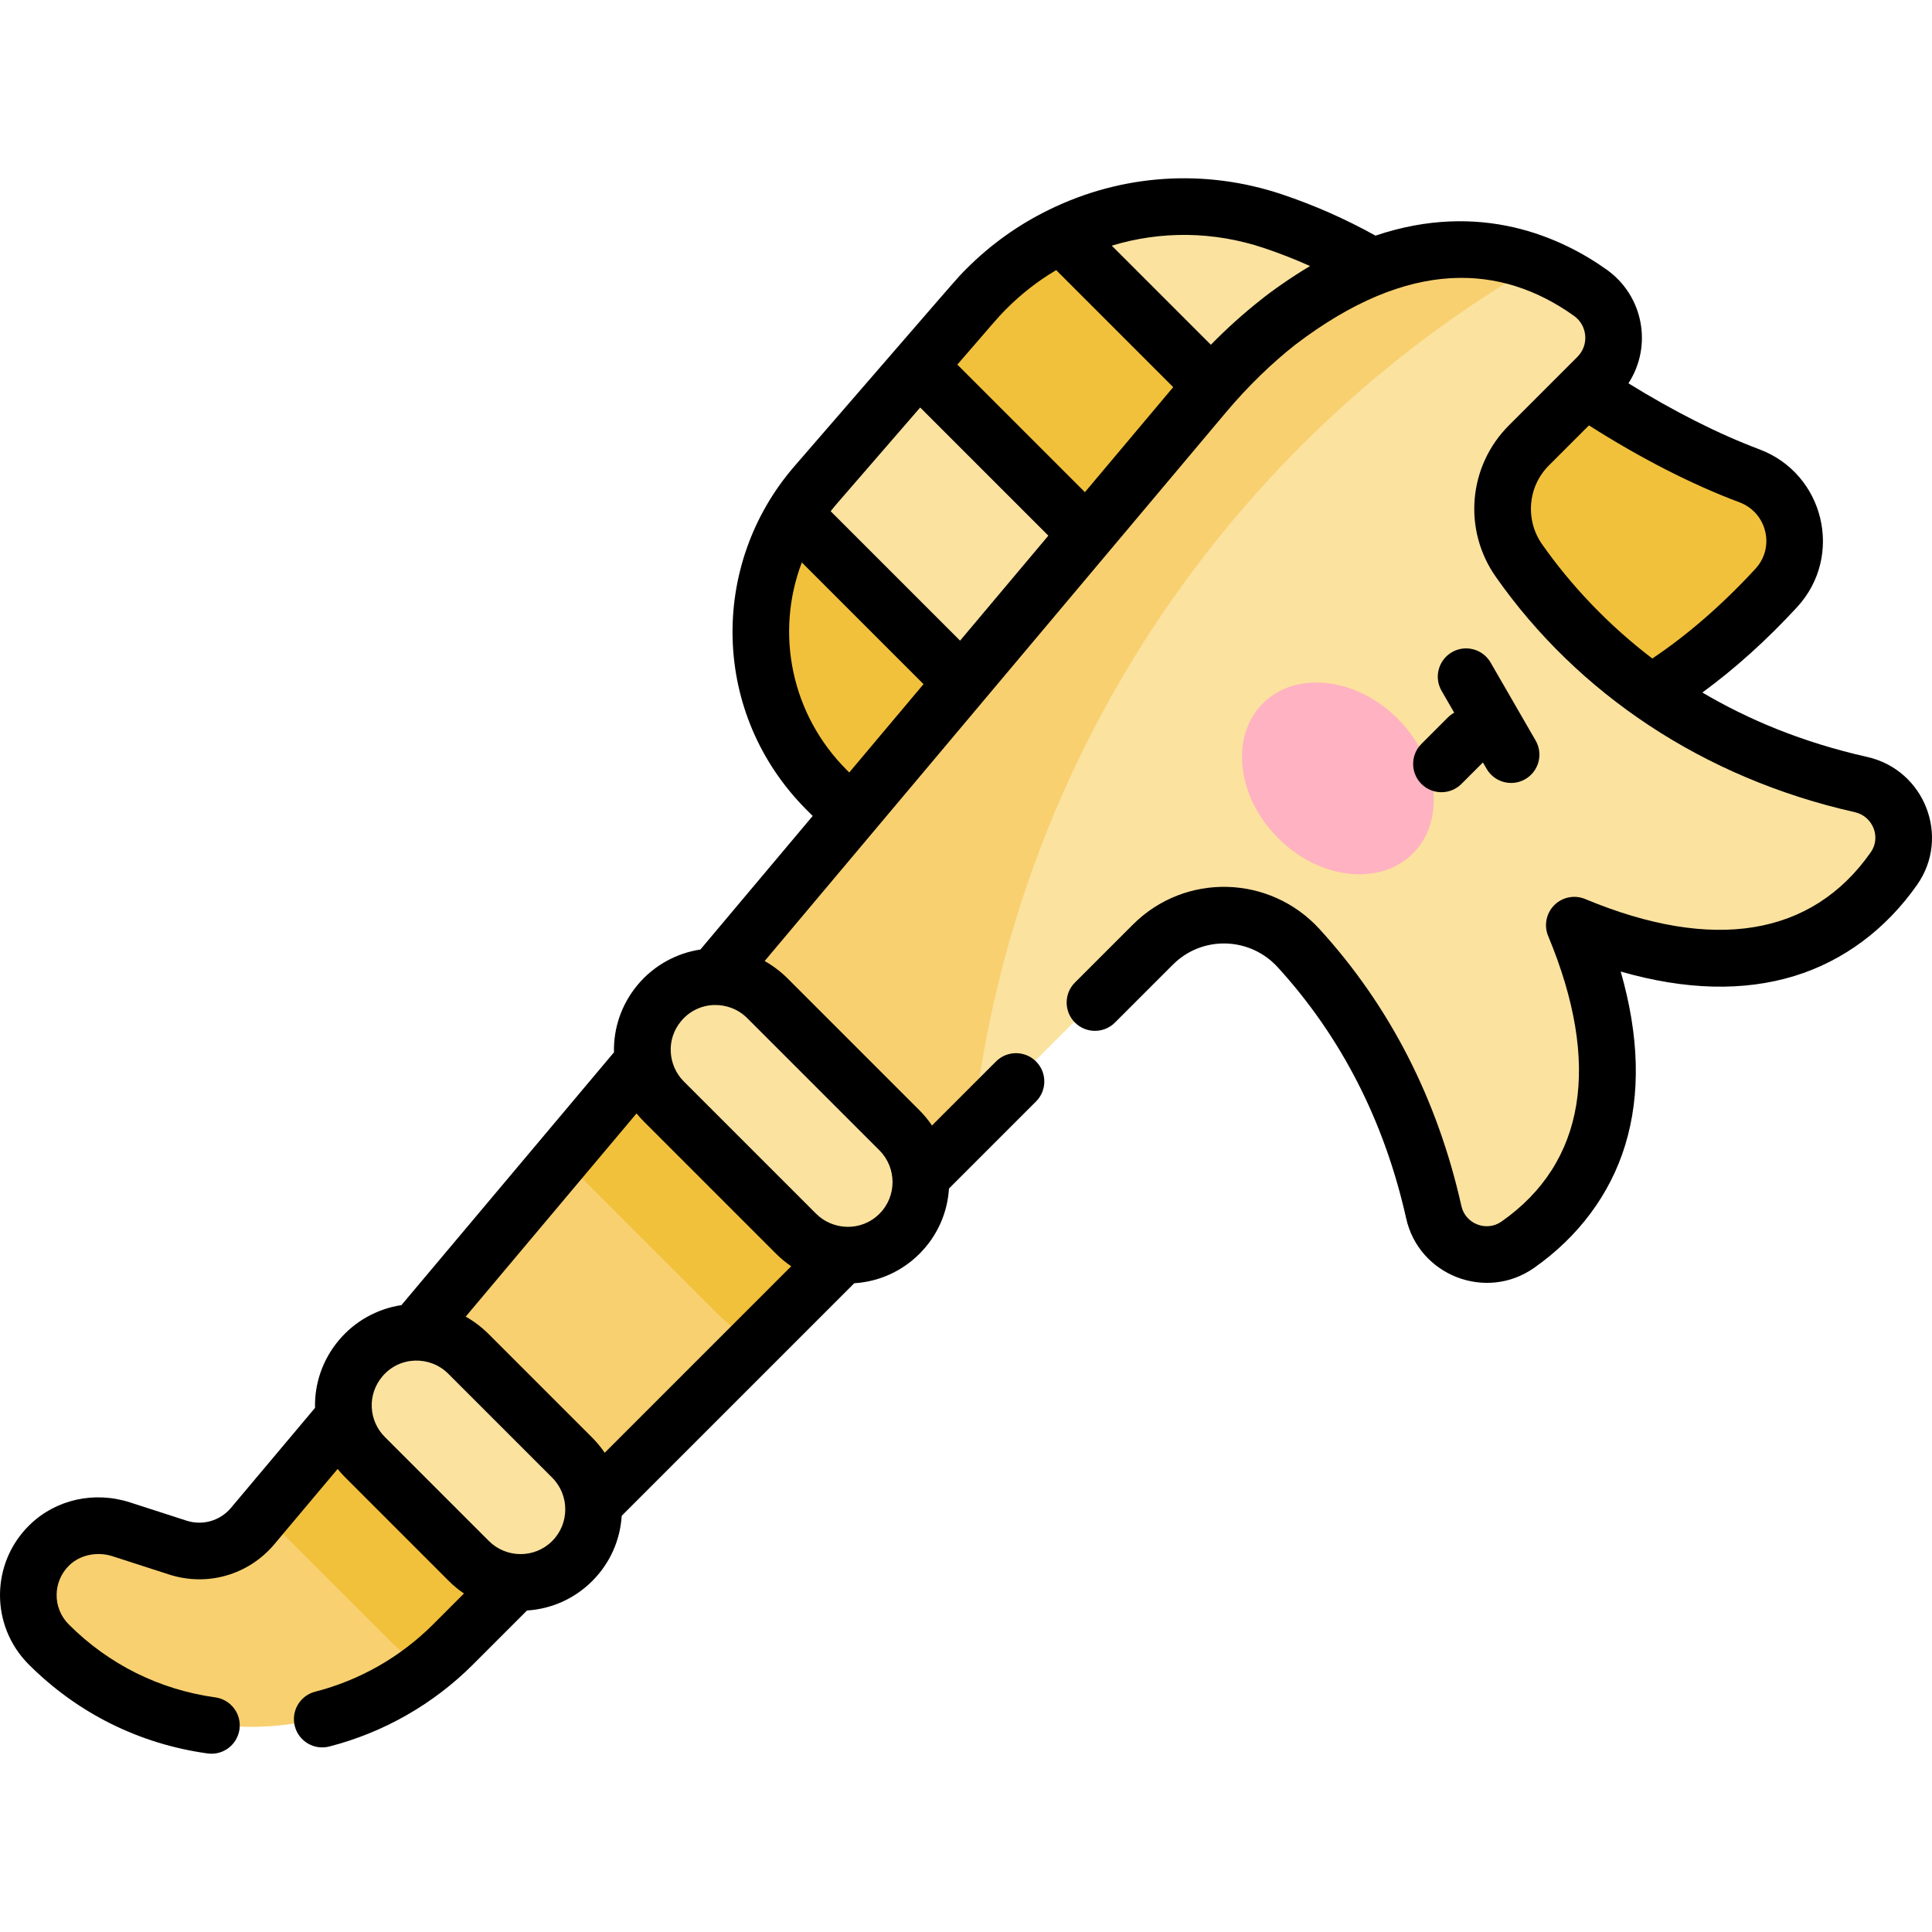 <svg id="Capa_1" enable-background="new 0 0 512 512" height="512" viewBox="0 0 512 512" width="512" xmlns="http://www.w3.org/2000/svg"><g><g><path d="m355.421 136.121-54.845-18.622-19.32-55.542c17.139-8.404 37.238-10.029 56.064-3.731 20.519 6.867 39.161 18.399 54.459 33.696z" fill="#fbe29f"/><path d="m290.026 215.601-54.32-22.167-25.296-57.449c1.673-2.743 3.603-5.377 5.77-7.882l27.284-31.496 57.113 20.891 22.144 58.366z" fill="#fbe29f"/><g fill="#f2c13b"><path d="m322.72 175.864-79.257-79.257 14.41-16.645c1.172-1.348 2.377-2.648 3.623-3.894 5.851-5.851 12.535-10.584 19.76-14.112l74.165 74.165z"/><path d="m261.002 250.883-41.931-41.931c-19.679-19.679-22.787-49.956-8.661-72.966l79.616 79.616z"/><path d="m400.582 88.535s29.682 24.668 63.013 37.173c12.255 4.597 15.998 20.107 7.126 29.729-12.116 13.141-29.689 28.531-50.967 36.636l-44.058-44.058z"/></g><path d="m493.164 207.529c-49.523-11.125-77.275-40.303-90.64-59.375-6.636-9.471-5.518-22.332 2.659-30.509 5.821-5.821 12.618-12.618 18.148-18.147 6.414-6.414 5.507-17.038-1.881-22.299-15.529-11.06-44.657-22.001-82.777 7.844-7.185 5.625-13.683 12.079-19.556 19.063l-252.176 299.946c-4.837 5.753-12.677 8.004-19.83 5.694l-14.96-4.833c-6.637-2.144-14.046-.687-19.047 4.175-7.407 7.202-7.471 19.045-.19 26.327 29.587 29.587 77.558 29.587 107.145 0l185.45-185.451c10.786-10.786 28.365-10.327 38.647.939 14.419 15.8 28.761 38.495 35.809 69.978 2.221 9.92 13.899 14.459 22.225 8.626 16.647-11.663 35.179-36.317 15.015-84.711 48.403 20.168 73.057 1.626 84.717-15.023 5.862-8.37 1.212-20.004-8.758-22.244z" fill="#fbe29f"/><path d="m407.819 69.755c-16.554-6.523-40.269-7.321-69.146 15.287-7.185 5.625-13.683 12.079-19.556 19.063l-252.176 299.947c-4.837 5.753-12.677 8.004-19.83 5.694l-14.96-4.833c-6.637-2.144-14.046-.687-19.047 4.175-7.407 7.202-7.471 19.045-.19 26.327 29.587 29.587 77.558 29.587 107.145 0l137.9-137.9c11.261-97.467 68.682-180.869 149.86-227.76z" fill="#f8d070"/><ellipse cx="354.614" cy="206.272" fill="#ffb2c1" rx="22.387" ry="28.113" transform="matrix(.707 -.707 .707 .707 -41.992 311.166)"/><g><path d="m124.249 413.308-27.558-27.558c-2.99-2.99-4.794-6.736-5.416-10.643l-21.285 25.316c1.628 2.315 3.455 4.508 5.487 6.54l27.557 27.557c2.898 2.899 6.094 5.391 9.518 7.452 2.605-2 5.121-4.172 7.506-6.558l16.5-16.5c-4.485-.319-8.88-2.177-12.309-5.606z" fill="#f2c13b"/></g><path d="m151.641 385.916-27.558-27.558c-8.03-8.03-21.214-7.461-28.522 1.232-6.467 7.693-5.977 19.054 1.13 26.16l27.558 27.558c7.564 7.564 19.828 7.564 27.392 0 7.564-7.564 7.564-19.828 0-27.392z" fill="#fbe29f"/><g><path d="m210.972 326.578-35.054-35.054c-2.992-2.992-4.796-6.74-5.418-10.648l-21.286 25.318c1.629 2.316 3.457 4.511 5.49 6.544l35.054 35.054c3.068 3.068 6.473 5.672 10.125 7.799l23.404-23.404c-4.487-.32-8.885-2.179-12.315-5.609z" fill="#f2c13b"/></g><path d="m238.37 299.179-35.054-35.054c-8.032-8.032-21.219-7.463-28.528 1.231-6.469 7.694-5.979 19.059 1.13 26.167l35.054 35.054c7.566 7.566 19.833 7.566 27.399 0 7.565-7.565 7.565-19.832-.001-27.398z" fill="#fbe29f"/></g><g><path d="m376.69 197.143c-2.929 2.929-2.929 7.678 0 10.606 2.928 2.929 7.677 2.93 10.606 0l5.694-5.694.974 1.687c2.077 3.598 6.668 4.811 10.245 2.745 3.587-2.071 4.816-6.658 2.745-10.245l-11.93-20.662c-2.071-3.587-6.658-4.816-10.245-2.745s-4.816 6.658-2.745 10.245l3.344 5.792c-.597.332-1.161.745-1.668 1.251z"/><path d="m425.803 71.471c-11.9-8.475-33.382-18.45-61.289-9.026-7.929-4.409-16.259-8.088-24.811-10.95-20.451-6.842-42.374-5.384-61.732 4.104h-.001s-.001.001-.002.001c-.003.001-.006.003-.01.005-.003.001-.006.004-.01.005-8.062 3.939-15.38 9.166-21.751 15.537-2.805 2.806-.336.081-45.686 52.431-22.638 26.173-22.066 65.731 3.261 91.057l1.6 1.6-29.762 35.4c-6.422.974-12.343 4.263-16.557 9.276-4.408 5.242-6.5 11.636-6.344 17.964l-56.324 66.993c-6.423.974-12.343 4.262-16.558 9.275-4.407 5.242-6.499 11.636-6.343 17.964l-22.278 26.498c-2.889 3.435-7.514 4.762-11.784 3.383l-14.959-4.833c-9.479-3.063-19.665-.789-26.581 5.935-10.402 10.113-10.525 26.745-.265 37.007 12.925 12.924 29.312 21.08 47.39 23.586 4.174.572 7.899-2.36 8.458-6.399.569-4.103-2.296-7.89-6.399-8.459-14.815-2.053-28.247-8.739-38.842-19.334-4.327-4.327-4.296-11.357.114-15.646 2.878-2.798 7.397-3.746 11.514-2.416l14.96 4.833c10.101 3.264 21.044.123 27.877-8.004l16.783-19.963c.521.652 1.251 1.467 1.923 2.139l27.557 27.556c1.241 1.241 2.583 2.344 4.006 3.304l-8.196 8.196c-8.637 8.637-19.438 14.802-31.235 17.829-4.012 1.029-6.43 5.117-5.4 9.129 1.029 4.012 5.116 6.429 9.129 5.4 14.398-3.694 27.577-11.217 38.113-21.752l14.297-14.297c6.531-.409 12.617-3.141 17.285-7.81 4.668-4.668 7.401-10.753 7.809-17.284l61.633-61.633c6.532-.41 12.618-3.143 17.286-7.811 4.669-4.669 7.402-10.754 7.811-17.286l23.068-23.069c2.929-2.929 2.929-7.678 0-10.606-2.929-2.929-7.678-2.929-10.606 0l-16.966 16.966c-.961-1.424-2.065-2.768-3.307-4.01l-35.054-35.054c-.005-.005-.011-.01-.017-.015-1.737-1.736-3.979-3.401-5.965-4.502 36.183-43.037 81.731-97.213 122.219-145.37 5.945-7.067 12.382-13.244 18.438-17.984 30.186-23.037 54.552-21.35 73.802-7.641 3.651 2.6 4.035 7.78.928 10.886l-18.148 18.148c-10.769 10.768-12.241 27.64-3.498 40.116 21.672 30.913 54.98 53.367 95.137 62.388 4.802 1.079 7.047 6.642 4.259 10.624-15.584 22.252-41.756 26.541-75.688 12.403-2.806-1.169-6.039-.53-8.188 1.62-2.149 2.149-2.789 5.382-1.62 8.188 14.137 33.927 9.85 60.098-12.394 75.683-3.949 2.764-9.543.611-10.602-4.122-6.339-28.317-18.986-53.011-37.588-73.394-13.13-14.387-35.605-15.072-49.489-1.187l-15.341 15.341c-2.929 2.929-2.929 7.678 0 10.606 2.929 2.929 7.678 2.929 10.606 0l15.341-15.341c7.805-7.804 20.422-7.395 27.804.692 16.819 18.43 28.269 40.824 34.03 66.559 3.385 15.12 21.155 22.022 33.847 13.131 11.834-8.291 20.194-19.538 24.178-32.524 4.142-13.504 3.741-28.939-1.175-46.037 17.1 4.917 32.539 5.317 46.044 1.173 12.987-3.985 24.233-12.349 32.523-24.185 8.902-12.711 1.937-30.451-13.257-33.864-17.161-3.855-31.591-9.928-43.666-17.07 8.636-6.318 17.044-13.889 25.094-22.62 12.473-13.528 7.22-35.373-10.006-41.835-10.77-4.04-22.633-10.033-34.682-17.488 6.433-9.897 3.969-23.189-5.748-30.11zm-257.11 223.594c.581.72 1.263 1.478 1.926 2.142l35.053 35.053c1.242 1.242 2.586 2.346 4.01 3.307l-49.43 49.43c-.961-1.423-2.063-2.765-3.304-4.006l-27.557-27.557c-1.771-1.77-4.028-3.434-5.976-4.515zm-22.35 113.318c-4.703 4.703-12.227 4.554-16.785 0l-27.558-27.556c-4.305-4.301-4.741-11.215-.692-16.031 4.618-5.492 12.716-5.516 17.477-.754l27.557 27.557c4.6 4.599 4.632 12.153.001 16.784zm86.728-86.729c-4.824 4.824-12.369 4.423-16.792 0l-35.053-35.053c-4.176-4.172-4.836-11.108-.692-16.037 4.611-5.484 12.712-5.527 17.484-.755l35.053 35.053c.009.009.017.019.025.028 4.557 4.587 4.618 12.122-.025 16.764zm101.872-255.934c4.143 1.386 8.229 2.986 12.232 4.788-4.822 2.853-10.419 6.786-13.122 9.013-4.578 3.583-9.257 7.847-13.16 11.845l-26.263-26.262c13.097-3.98 27.083-3.81 40.313.616zm-68.14 16.034c3.946-3.946 8.336-7.353 13.096-10.17l31.013 31.013c-4.876 5.8-17.892 21.282-23.399 27.832l-33.807-33.807c9.171-10.523 10.28-12.049 13.097-14.868zm-44.951 51.642 22.008-25.405 33.964 33.963c-2.238 2.662-20.595 24.497-23.393 27.824l-34.295-34.295c.552-.707 1.124-1.403 1.716-2.087zm3.208 71.316-.682-.683c-14.689-14.688-19.028-36.195-11.885-54.976l32.249 32.249c-7.321 8.708-15.683 18.654-19.682 23.41zm240.149-53.977c-8.772 9.515-17.947 17.493-27.329 23.775-11.646-8.868-21.595-19.408-29.211-30.279-4.534-6.47-3.817-15.264 1.821-20.901l10.596-10.597c13.851 8.794 27.243 15.639 39.877 20.379 7.292 2.737 9.512 11.912 4.246 17.623z"/></g></g></svg>